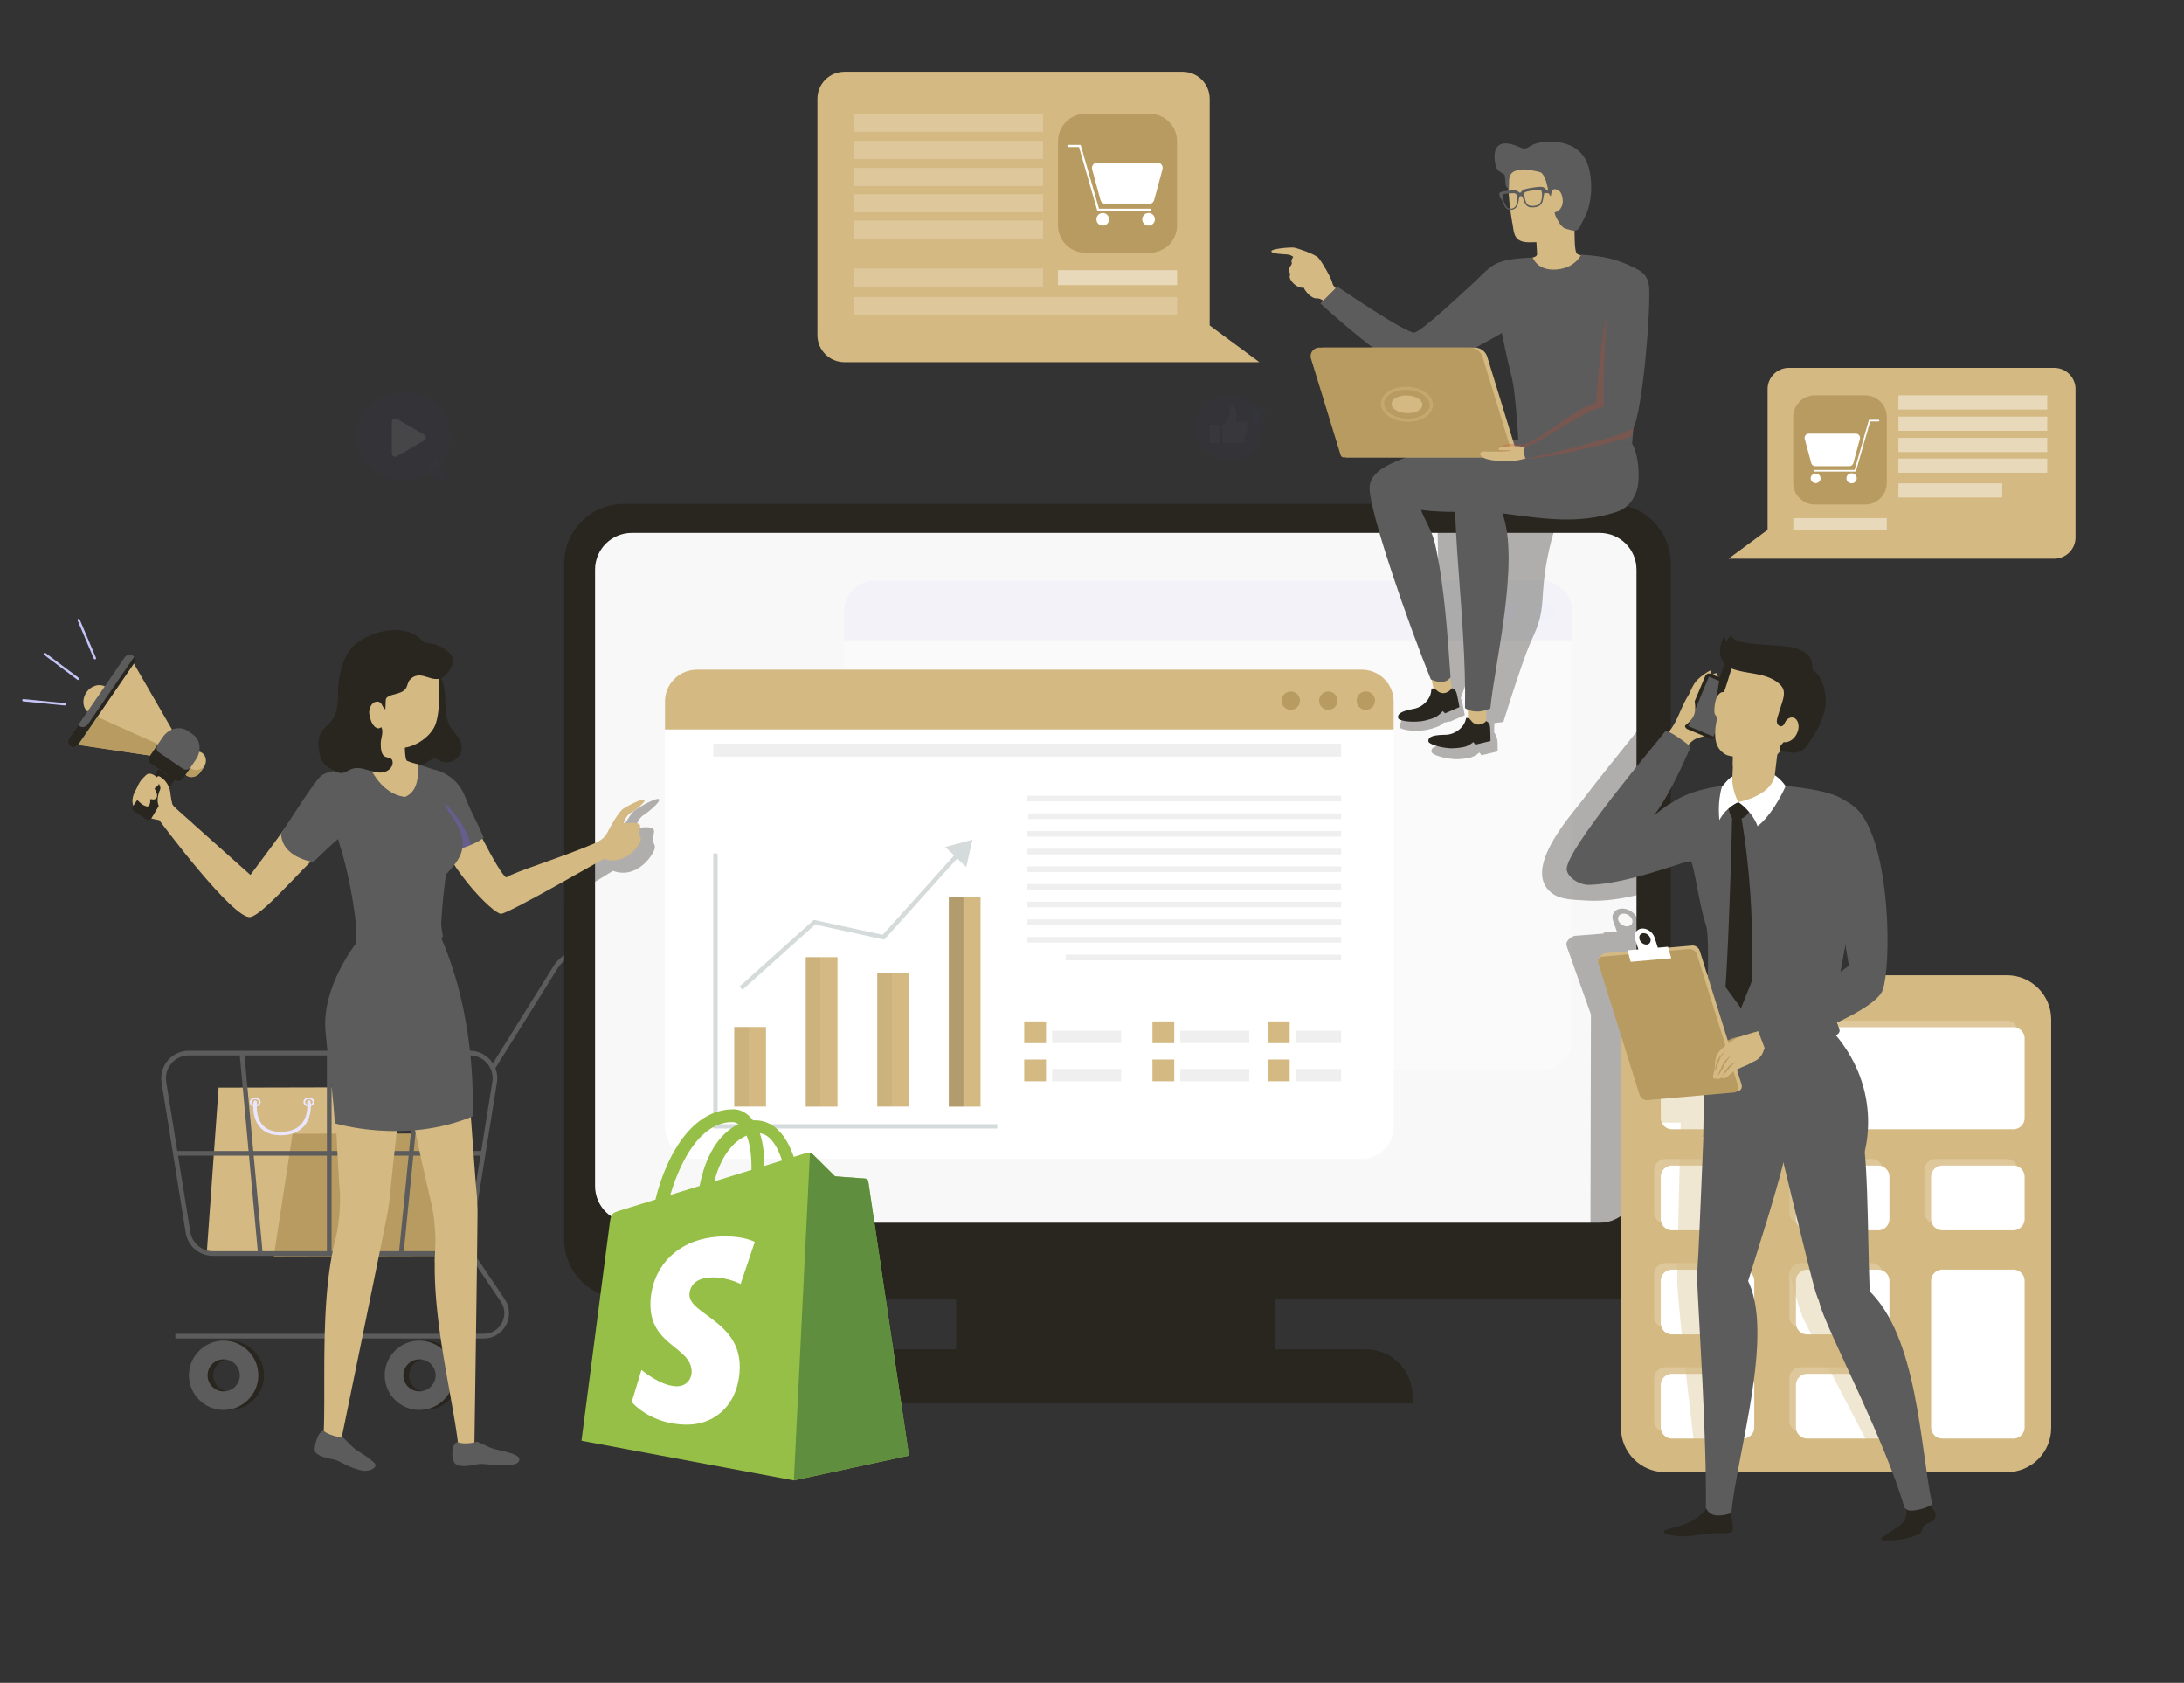 <svg width="701" height="540" fill="none" xmlns="http://www.w3.org/2000/svg"><rect width="100%" height="100%" fill="#333333" stroke="none"/><path d="M70.164 349.012l-3.785 52.879h50.506l-3.478-52.981-43.243.102z" fill="#D4B982"/><path d="M80.187 353.647c0-.817.777-1.47 1.739-1.47.961 0 1.739.653 1.739 1.45 0 .796-.778 1.47-1.74 1.47-.96.021-1.738-.633-1.738-1.45zm1.718-.898c-.654 0-1.166.408-1.166.898 0 .49.532.899 1.166.899.655 0 1.166-.409 1.166-.899.02-.51-.511-.898-1.166-.898zM97.39 353.607h.287-.286c0-.347.143-.674.409-.939.327-.327.818-.511 1.33-.511.961 0 1.738.654 1.738 1.45 0 .409-.184.776-.532 1.062a1.91 1.91 0 01-1.207.409c-.94 0-1.718-.654-1.738-1.471zm1.74-.898c-.369 0-.696.122-.921.347a.82.82 0 00-.246.551c0 .491.532.899 1.166.899.328 0 .634-.102.86-.286.204-.163.327-.388.327-.613-.021-.49-.532-.898-1.187-.898z" fill="#EAE6FF"/><path d="M90.006 364.289h.49c3.171-.102 5.585-1.123 7.18-3.022 2.64-3.146 2.046-7.537 2.026-7.721a.542.542 0 00-.634-.469.555.555 0 00-.47.633c0 .041.552 4.085-1.78 6.862-1.391 1.634-3.519 2.533-6.342 2.615-2.74.081-4.786-.634-6.136-2.145-2.476-2.737-1.862-7.251-1.862-7.291a.557.557 0 00-.47-.634c-.287-.04-.594.164-.635.47-.02.204-.695 5.065 2.128 8.19 1.493 1.655 3.682 2.512 6.505 2.512z" fill="#EAE6FF"/><path d="M93.912 363.82l-6.034 39.317 54.842-.123-5.544-39.296-43.264.102z" fill="#B89B61"/><path d="M73.6 430.198c-6.137 0-11.128 4.984-11.128 11.111 0 6.127 4.991 11.111 11.128 11.111 6.137 0 11.128-4.984 11.128-11.111 0-6.127-4.991-11.111-11.128-11.111zm0 16.279a5.143 5.143 0 01-5.155-5.147 5.156 5.156 0 015.155-5.147c2.864 0 5.196 2.308 5.196 5.147 0 2.839-2.332 5.147-5.196 5.147z" fill="#292620"/><path d="M71.78 430.198c-6.137 0-11.129 4.984-11.129 11.111 0 6.127 4.992 11.111 11.128 11.111 6.137 0 11.128-4.984 11.128-11.111 0-6.127-4.99-11.111-11.128-11.111zm0 16.279a5.143 5.143 0 01-5.156-5.147 5.156 5.156 0 015.155-5.147c2.864 0 5.196 2.308 5.196 5.147a5.19 5.19 0 01-5.196 5.147z" fill="#5C5C5C"/><path d="M136.46 430.198c-6.136 0-11.127 4.984-11.127 11.111 0 6.127 4.991 11.111 11.127 11.111 6.137 0 11.128-4.984 11.128-11.111 0-6.127-4.991-11.111-11.128-11.111zm0 16.279a5.142 5.142 0 01-5.154-5.147 5.155 5.155 0 015.154-5.147c2.864 0 5.196 2.308 5.196 5.147a5.19 5.19 0 01-5.196 5.147z" fill="#292620"/><path d="M134.62 430.198c-6.137 0-11.128 4.984-11.128 11.111 0 6.127 4.991 11.111 11.128 11.111 6.136 0 11.128-4.984 11.128-11.111 0-6.127-4.992-11.111-11.128-11.111zm0 16.279a5.142 5.142 0 01-5.155-5.147 5.155 5.155 0 015.155-5.147c2.863 0 5.195 2.308 5.195 5.147 0 2.839-2.332 5.147-5.195 5.147z" fill="#5C5C5C"/><path d="M220.412 305.528h-33.425a10.147 10.147 0 00-8.633 4.8l-20.21 32.393" stroke="#5C5C5C" stroke-width="1.5" stroke-miterlimit="10"/><path d="M68.343 402.237h74.684a8.104 8.104 0 007.998-6.801l7.732-48.14c.798-4.923-3.007-9.375-7.998-9.375H60.611c-4.992 0-8.776 4.452-7.999 9.375l7.733 48.14a8.088 8.088 0 007.998 6.801zM105.675 337.921v64.316M155.096 370.09H56.274M135.172 337.921l-6.382 64.316M77.65 337.921l5.912 64.316" stroke="#5C5C5C" stroke-width="1.5" stroke-miterlimit="10"/><path d="M149.266 399.317l12.11 17.974c3.293 4.881-.225 11.458-6.116 11.458H56.274" stroke="#5C5C5C" stroke-width="1.5" stroke-miterlimit="10"/><path d="M409.362 407.834H306.898v27.512h102.464v-27.512z" fill="#292620"/><path d="M517.062 416.821H200.283c-10.596 0-19.208-8.578-19.208-19.179V180.858c0-10.58 8.592-19.178 19.208-19.178h316.779c10.596 0 19.208 8.578 19.208 19.178v216.805c0 10.58-8.612 19.158-19.208 19.158z" fill="#292620"/><path d="M513.462 392.352H202.8c-6.526 0-11.803-5.269-11.803-11.784v-197.79c0-6.515 5.277-11.785 11.803-11.785h310.662c6.525 0 11.803 5.27 11.803 11.785v197.79c0 6.515-5.278 11.784-11.803 11.784z" fill="#F8F8F8"/><path d="M453.403 450.317H262.857v-2.39c0-8.251 6.71-14.95 14.974-14.95h160.578c8.264 0 14.974 6.699 14.974 14.95v2.39h.02z" fill="#292620"/><path opacity=".35" d="M494.458 343.252H281.063c-5.666 0-10.248-4.575-10.248-10.232V196.503c0-5.657 4.582-10.232 10.248-10.232h213.395c5.667 0 10.249 4.575 10.249 10.232v136.496a10.237 10.237 0 01-10.249 10.253z" fill="#fff"/><g opacity=".25"><g opacity=".25"><path opacity=".25" d="M303.237 300.953H293.05v25.531h10.187v-25.531z" fill="#D4B982"/><path opacity=".25" d="M326.188 278.526h-10.187v47.957h10.187v-47.957z" fill="#B1AFFD"/><path opacity=".25" d="M349.161 283.49h-10.187v42.994h10.187V283.49z" fill="#D4B982"/><path opacity=".25" d="M372.112 259.205h-10.187v67.278h10.187v-67.278z" fill="#B1AFFD"/><g opacity=".15"><path opacity=".26" d="M320.686 278.526h-4.685v47.957h4.685v-47.957z" fill="#000"/></g><g opacity=".15"><path opacity=".26" d="M297.735 300.953h-4.685v25.531h4.685v-25.531z" fill="#000"/></g><g opacity=".62"><path opacity=".26" d="M366.609 259.205h-4.684v67.278h4.684v-67.278z" fill="#000"/></g><g opacity=".15"><path opacity=".26" d="M343.658 283.49h-4.684v42.994h4.684V283.49z" fill="#000"/></g><path opacity=".25" d="M377.512 333.509H286.32v-96.934h1.391v95.545h89.801v1.389z" fill="#D5DBDA"/><path opacity=".25" d="M295.689 288.983l-.92-1.041 23.851-21.385 22.092 4.8 23.913-26.592 1.043.939-24.465 27.185-22.194-4.82-23.32 20.914z" fill="#D5DBDA"/><path opacity=".25" d="M367.53 249.626l-6.73-6.454 8.694-2.328-1.964 8.782z" fill="#D5DBDA"/><g opacity=".25"><path opacity=".25" d="M393.14 299.135h-6.995v6.985h6.995v-6.985z" fill="#B1AFFD"/><path opacity=".25" d="M393.14 311.369h-6.995v6.985h6.995v-6.985z" fill="#D4B982"/><path opacity=".25" d="M417.237 314.392h-22.174v3.962h22.174v-3.962zM417.237 302.157h-22.174v3.963h22.174v-3.963z" fill="#EFEFEF"/></g><g opacity=".25"><path opacity=".25" d="M434.277 299.135h-6.996v6.985h6.996v-6.985z" fill="#B1AFFD"/><path opacity=".25" d="M434.277 311.369h-6.996v6.985h6.996v-6.985z" fill="#D4B982"/><path opacity=".25" d="M458.374 314.392H436.2v3.962h22.174v-3.962zM458.374 302.157H436.2v3.963h22.174v-3.963z" fill="#EFEFEF"/></g><g opacity=".25"><path opacity=".25" d="M471.323 299.135h-6.996v6.985h6.996v-6.985z" fill="#B1AFFD"/><path opacity=".25" d="M471.323 311.369h-6.996v6.985h6.996v-6.985z" fill="#D4B982"/><path opacity=".25" d="M487.851 314.392h-14.585v3.962h14.585v-3.962zM487.851 302.157h-14.585v3.963h14.585v-3.963z" fill="#EFEFEF"/></g><g opacity=".25"><path opacity=".25" d="M487.851 232.389H387.454v1.817h100.397v-1.817zM487.851 210.023H286.32v4.167h201.531v-4.167zM487.851 238.046H387.147v1.818h100.704v-1.818zM487.851 226.71H387.147v1.818h100.704v-1.818zM487.851 243.724H387.147v1.817h100.704v-1.817zM487.851 249.401H387.147v1.818h100.704v-1.818zM487.851 255.059H387.147v1.817h100.704v-1.817zM487.851 260.737H387.147v1.818h100.704v-1.818zM487.851 266.395H387.147v1.817h100.704v-1.817zM487.851 272.072H387.147v1.818h100.704v-1.818zM487.851 277.73h-88.37v1.818h88.37v-1.818z" fill="#EFEFEF"/></g></g><path opacity=".25" d="M494.458 186.271H281.063c-5.666 0-10.248 4.575-10.248 10.232v8.946h233.892v-8.946c0-5.637-4.582-10.232-10.249-10.232z" fill="#7A7AE5"/><path opacity=".25" d="M474.636 196.217a2.944 2.944 0 01-2.945 2.942 2.945 2.945 0 01-2.946-2.942 2.945 2.945 0 012.946-2.941 2.957 2.957 0 012.945 2.941zM483.719 199.159a2.944 2.944 0 002.946-2.942 2.944 2.944 0 00-2.946-2.941 2.944 2.944 0 00-2.946 2.941 2.944 2.944 0 002.946 2.942zM495.767 199.159a2.944 2.944 0 002.946-2.942 2.944 2.944 0 00-2.946-2.941 2.944 2.944 0 00-2.946 2.941 2.944 2.944 0 002.946 2.942z" fill="#CFCFFF"/></g><path opacity=".55" d="M432.334 377.973H218.939c-5.666 0-10.249-4.575-10.249-10.233V231.244c0-5.657 4.583-10.232 10.249-10.232h213.395c5.666 0 10.248 4.575 10.248 10.232V367.74c0 5.658-4.582 10.233-10.248 10.233z" fill="#F8F8F8"/><path d="M437.079 371.867H223.684c-5.666 0-10.248-4.576-10.248-10.233V225.138c0-5.658 4.582-10.233 10.248-10.233h213.395c5.667 0 10.249 4.575 10.249 10.233v136.496c0 5.637-4.582 10.233-10.249 10.233z" fill="#fff"/><path d="M245.858 329.548h-10.187v25.53h10.187v-25.53zM268.81 307.142h-10.187v47.956h10.187v-47.956zM291.761 312.085h-10.187v42.993h10.187v-42.993zM314.733 287.82h-10.187v67.278h10.187V287.82z" fill="#D4B982"/><g opacity=".15"><path opacity=".26" d="M263.307 307.142h-4.684v47.956h4.684v-47.956z" fill="#000"/></g><g opacity=".15"><path opacity=".26" d="M240.356 329.548h-4.685v25.53h4.685v-25.53z" fill="#000"/></g><g opacity=".62"><path opacity=".26" d="M309.23 287.82h-4.684v67.278h4.684V287.82z" fill="#000"/></g><g opacity=".15"><path opacity=".26" d="M286.259 312.085h-4.685v42.993h4.685v-42.993z" fill="#000"/></g><path d="M320.113 362.125h-91.172v-88.274h1.391v86.885h89.781v1.389z" fill="#D5DBDA"/><path d="M238.31 317.6l-.941-1.042 23.852-21.384 22.092 4.799 23.933-26.592 1.043.919-24.465 27.205-22.194-4.82-23.32 20.915z" fill="#D5DBDA"/><path d="M310.151 278.241l-6.751-6.474 8.715-2.329-1.964 8.803z" fill="#D5DBDA"/><path d="M335.741 327.75h-6.996v6.985h6.996v-6.985zM335.741 339.984h-6.996v6.985h6.996v-6.985z" fill="#D4B982"/><path d="M359.859 343.008h-22.174v3.962h22.174v-3.962zM359.859 330.753h-22.174v3.962h22.174v-3.962z" fill="#EFEFEF"/><path d="M376.898 327.75h-6.996v6.985h6.996v-6.985zM376.898 339.984h-6.996v6.985h6.996v-6.985z" fill="#D4B982"/><path d="M400.995 343.008h-22.174v3.962h22.174v-3.962zM400.995 330.753h-22.174v3.962h22.174v-3.962z" fill="#EFEFEF"/><path d="M413.944 327.75h-6.996v6.985h6.996v-6.985zM413.944 339.984h-6.996v6.985h6.996v-6.985z" fill="#D4B982"/><path d="M430.451 343.008h-14.585v3.962h14.585v-3.962zM430.451 330.753h-14.585v3.962h14.585v-3.962zM430.452 261.003H330.055v1.818h100.397v-1.818zM430.472 238.618H228.941v4.167h201.531v-4.167zM430.472 266.661H329.768v1.818h100.704v-1.818zM430.472 255.325H329.768v1.818h100.704v-1.818zM430.472 272.339H329.768v1.818h100.704v-1.818zM430.472 277.996H329.768v1.818h100.704v-1.818zM430.472 283.675H329.768v1.818h100.704v-1.818zM430.472 289.332H329.768v1.818h100.704v-1.818zM430.472 295.01H329.768v1.818h100.704v-1.818zM430.472 300.667H329.768v1.818h100.704v-1.818zM430.452 306.346h-88.369v1.817h88.369v-1.817z" fill="#EFEFEF"/><path d="M437.079 214.885H223.684c-5.666 0-10.248 4.575-10.248 10.232v8.946h233.892v-8.946c0-5.657-4.582-10.232-10.249-10.232z" fill="#D4B982"/><path d="M417.237 224.832a2.944 2.944 0 01-2.946 2.941 2.957 2.957 0 01-2.945-2.941 2.956 2.956 0 012.945-2.941 2.944 2.944 0 012.946 2.941zM429.286 224.832a2.944 2.944 0 01-2.946 2.941 2.944 2.944 0 01-2.945-2.941 2.956 2.956 0 012.945-2.941 2.944 2.944 0 012.946 2.941zM441.334 224.832a2.943 2.943 0 01-2.945 2.941 2.944 2.944 0 01-2.946-2.941 2.957 2.957 0 012.946-2.941 2.943 2.943 0 012.945 2.941z" fill="#B89B61"/><path opacity=".35" d="M516.019 161.863h-54.76c.368 17.729.675 35.477.9 53.206.04 2.716 0 5.514-.982 8.027h-.082c-.716-.041-.409.183-.655 1.491 0 .02-.02.04-.02.061-2.209 3.615-6.546 5.576-10.739 6.515-.041.225 0 .409.061.592-.491.429-.716.981-.43 1.655.246.592 3.396 1.389 7.671.939 1.228-.122 3.621-.796 4.746-1.307.675-.306 1.268-.776 1.739-1.184a5.922 5.922 0 001.595-.388l.164.163 4.909-2.124s-.531-3.084-.961-4.698a2.945 2.945 0 00-.327-.756c4.091-11.11 7.343-22.507 9.614-34.129-.9 14.4-6.075 43.668-6.464 44.668-.655 1.696-2.905 4.085-6.239 4.371-1.166.102-6.873-.224-6.26 2.39.144.633 3.11 1.961 7.405 2.247 1.228.081 3.703-.164 4.91-.47 1.595-.429 3.048-1.655 3.048-1.655l.654.879 5.196-1.246s0-1.348-.041-2.982c-.041-1.634-1.104-3.166-1.104-3.166l.081-2.941 2.885-.347s5.789-18.689 8.53-25.04c1.125-2.615 2.393-5.209 3.109-7.966.839-3.247.92-6.617 1.186-9.967a87.865 87.865 0 013.355-17.974c.102-.367.225-.755.491-1.041.45-.511 1.207-.592 1.902-.654 7.365-.674 10.74.572 15.342-.858 6.076-1.879 6.71-4.636 7.017-4.758-2.271-1.022-4.807-1.553-7.446-1.553zM536.27 284.267V220.85c-9.471 12.377-18.84 23.467-28.311 35.865-4.112 5.371-20.21 23.161-9.226 30.31 2.803 1.817 7.692 1.736 10.126 1.919 8.755.613 17.449-1.797 25.958-4.207.471-.163.962-.306 1.453-.47zM536.27 297.91l-5.278.409-.102-.307-4.112.327-1.227-3.492c-.695-1.982-3.027-3.452-5.175-3.289-2.148.184-3.335 1.92-2.619 3.922.205.613.819 2.287 1.228 3.451l-4.316.327.081.307-8.898.694c-1.411 0-3.477 1.818-3.027 3.084l.081.184c.021.102 0 .204.041.327l7.692 21.67-.205 91.297h8.919l16.896-65.583V297.91h.021zm-13.89-.674c-1.207.102-2.516-.735-2.904-1.838-.389-1.123.266-2.104 1.472-2.206 1.207-.102 2.516.736 2.905 1.838.409 1.124-.266 2.104-1.473 2.206zM203.392 260.289c-1.984 2.185-4.336 6.842-5.277 8.843-1.002 1.982-2.087 3.105-4.93 4.432-3.907 1.777-8.1 3.493-12.11 5.066v10.355c8.183-4.922 15.588-9.497 15.71-9.538 6.26 2.389 11.476-2.798 13.153-6.557.757-1.674-.368-2.369-.429-3.165-.021-.409.511-2.839.429-3.166-.491-2.186-6.361-.266-5.891-1.307.286-.797.982-2.655 2.455-3.656 2.884-1.961 5.093-4.146 5.093-4.963 0-1.41-7.507 2.92-8.203 3.656z" fill="#292620"/><path d="M644.153 472.395H534.49c-7.855 0-14.217-6.352-14.217-14.195V327.137c0-7.843 6.362-14.195 14.217-14.195h109.663c7.855 0 14.217 6.352 14.217 14.195V458.2c0 7.823-6.362 14.195-14.217 14.195z" fill="#D4B982"/><path d="M646.219 362.369H536.678a3.611 3.611 0 01-3.62-3.615v-25.51a3.611 3.611 0 013.62-3.615h109.541a3.611 3.611 0 013.621 3.615v25.51a3.625 3.625 0 01-3.621 3.615zM559.446 394.782h-22.768a3.611 3.611 0 01-3.62-3.615v-13.541a3.611 3.611 0 013.62-3.615h22.768a3.611 3.611 0 013.62 3.615v13.541c.021 1.981-1.616 3.615-3.62 3.615zM602.832 394.782h-22.767a3.611 3.611 0 01-3.621-3.615v-13.541a3.611 3.611 0 013.621-3.615h22.767a3.611 3.611 0 013.621 3.615v13.541a3.625 3.625 0 01-3.621 3.615zM646.219 394.782h-22.767a3.611 3.611 0 01-3.621-3.615v-13.541a3.611 3.611 0 013.621-3.615h22.767a3.611 3.611 0 013.621 3.615v13.541c0 1.981-1.637 3.615-3.621 3.615zM559.446 428.196h-22.768a3.611 3.611 0 01-3.62-3.615V411.04a3.611 3.611 0 013.62-3.615h22.768a3.611 3.611 0 013.62 3.615v13.541c.021 2.002-1.616 3.615-3.62 3.615zM602.832 428.196h-22.767a3.611 3.611 0 01-3.621-3.615V411.04a3.611 3.611 0 013.621-3.615h22.767a3.611 3.611 0 013.621 3.615v13.541a3.611 3.611 0 01-3.621 3.615zM559.446 461.611h-22.768a3.611 3.611 0 01-3.62-3.615v-13.541a3.611 3.611 0 013.62-3.615h22.768a3.611 3.611 0 013.62 3.615v13.541c.021 2.002-1.616 3.615-3.62 3.615zM602.832 461.611h-22.767a3.611 3.611 0 01-3.621-3.615v-13.541a3.611 3.611 0 013.621-3.615h22.767a3.611 3.611 0 013.621 3.615v13.541a3.611 3.611 0 01-3.621 3.615zM646.219 461.612h-22.767a3.612 3.612 0 01-3.621-3.616V411.02a3.612 3.612 0 013.621-3.615h22.767a3.612 3.612 0 013.621 3.615v46.976a3.625 3.625 0 01-3.621 3.616z" fill="#fff"/><g opacity=".45" fill="#fff"><path opacity=".45" d="M530.93 331.12a3.611 3.611 0 013.621-3.615h109.541a3.611 3.611 0 013.62 3.615v25.51a3.611 3.611 0 01-3.62 3.615H534.551M557.318 392.658h-22.767a3.611 3.611 0 01-3.621-3.615v-13.541a3.611 3.611 0 013.621-3.615h22.767a3.611 3.611 0 013.621 3.615v13.541c.02 2.002-1.616 3.615-3.621 3.615zM600.705 392.658h-22.767a3.611 3.611 0 01-3.621-3.615v-13.541a3.611 3.611 0 013.621-3.615h22.767a3.61 3.61 0 013.62 3.615v13.541a3.61 3.61 0 01-3.62 3.615zM644.092 392.658h-22.768a3.611 3.611 0 01-3.62-3.615v-13.541a3.611 3.611 0 013.62-3.615h22.768a3.611 3.611 0 013.62 3.615v13.541a3.611 3.611 0 01-3.62 3.615zM557.318 426.072h-22.767a3.611 3.611 0 01-3.621-3.615v-13.541a3.611 3.611 0 013.621-3.615h22.767a3.611 3.611 0 013.621 3.615v13.541c.02 2.002-1.616 3.615-3.621 3.615zM600.705 426.072h-22.767a3.611 3.611 0 01-3.621-3.615v-13.541a3.611 3.611 0 013.621-3.615h22.767a3.61 3.61 0 013.62 3.615v13.541a3.61 3.61 0 01-3.62 3.615zM557.318 459.508h-22.767a3.612 3.612 0 01-3.621-3.615v-13.542a3.612 3.612 0 013.621-3.615h22.767a3.612 3.612 0 013.621 3.615v13.542c.02 1.981-1.616 3.615-3.621 3.615zM600.705 459.508h-22.767a3.612 3.612 0 01-3.621-3.615v-13.542a3.612 3.612 0 013.621-3.615h22.767a3.611 3.611 0 013.62 3.615v13.542a3.624 3.624 0 01-3.62 3.615z"/></g><path opacity=".35" d="M520.273 350.544l3.702 9.722h15.485s-1.084 42.033-1.145 49.896c-.061 7.884 6.484 62.233 6.484 62.233h8.96l-.941-68.523 12.724-35.151s9.552 47.058 13.521 54.942c3.968 7.884 25.263 48.732 25.263 48.732h8.223l-21.11-90.112-9.062-31.311-45.699-21.323-16.405 1.614" fill="#D4B982"/><path d="M211.063 385.449l-7.201 74.651h70.88l-6.853-74.774-56.826.123z" fill="#D4B982"/><path d="M223.438 392.29c0-1.246 1.186-2.247 2.659-2.247 1.473 0 2.659 1.001 2.659 2.247s-1.186 2.246-2.659 2.246c-1.473-.02-2.659-1.021-2.659-2.246zm2.639-1.41c-1.003 0-1.8.634-1.8 1.389 0 .756.818 1.389 1.8 1.389 1.002 0 1.8-.633 1.8-1.389.02-.755-.798-1.389-1.8-1.389.02 0 0 0 0 0zM249.847 392.229h.429-.429c0-.531.225-1.042.613-1.45.512-.511 1.248-.797 2.025-.797h.021c1.452 0 2.659 1.001 2.659 2.247 0 .613-.286 1.185-.798 1.614-.491.408-1.145.633-1.841.633-1.472-.021-2.659-1.021-2.679-2.247zm2.659-1.389c-.552 0-1.084.204-1.412.552-.163.163-.368.449-.368.837 0 .756.819 1.389 1.8 1.389.491 0 .962-.163 1.31-.429.327-.265.491-.592.491-.96-.021-.776-.819-1.389-1.821-1.389z" fill="#292620"/><path d="M238.514 408.589c.246 0 .491 0 .757-.02 4.848-.164 8.551-1.716 11.006-4.637 4.05-4.82 3.129-11.56 3.088-11.846-.061-.469-.511-.817-.961-.715a.864.864 0 00-.736.96c0 .062.838 6.291-2.721 10.519-2.128 2.512-5.4 3.881-9.737 4.024-4.214.122-7.344-.96-9.43-3.289-3.785-4.207-2.844-11.111-2.844-11.192a.852.852 0 00-.736-.96.864.864 0 00-.961.735c-.041.306-1.064 7.761 3.252 12.561 2.332 2.573 5.687 3.86 10.023 3.86zM141.371 217.255c2.741 4.738.368 11.192 3.15 15.91 1.104 1.879 2.986 3.37 3.518 5.494.45 1.777-.245 3.799-1.698 4.943-1.452 1.144-3.579 1.328-5.196.47-.347-.184-.675-.409-1.063-.531-1.371-.409-2.598.817-3.785 1.613-1.452.981-3.334 1.43-4.991.878-2.127-.714-3.436-2.859-4.152-4.963-1.984-5.943-.573-12.438 1.248-18.422.92-2.982 2.27-6.312 5.195-7.394" fill="#292620"/><path d="M205.09 267.58c.041.654 1.043 1.226.389 2.614-1.494 3.085-6.137 7.374-11.681 5.393-.245.081-30.663 17.646-33.015 17.646-2.353 0-18.308-15.093-23.545-33.761-1.248-4.453-.757-9.702 3.416-11.949 0 0 3.478.838 5.748 5.107 3.457 6.515 13.808 28.103 16.119 28.92 2.864-1.899 16.795-6.045 28.086-10.824 2.516-1.103 3.478-2.023 4.378-3.656.839-1.655 2.925-5.495 4.684-7.292.614-.613 7.282-4.187 7.282-3.023 0 .674-1.963 2.472-4.52 4.085-1.309.838-1.923 2.369-2.169 3.023-.429.858 4.787-.715 5.217 1.082.081.286-.409 2.288-.389 2.635z" fill="#D4B982"/><path d="M139.447 246.992c3.948.919 7.2 3.452 9.082 7.026.491.919.859 1.879 1.248 2.839 1.616 4.126 3.846 7.843 5.462 11.948-2.209 1.777-4.889 2.615-7.16 3.452a15.114 15.114 0 01-6.668.899c-.389-.041-.778-.082-1.125-.245-.471-.225-.819-.613-1.166-1.001a74.042 74.042 0 01-2.025-2.431c-.573-.714-1.126-1.45-1.351-2.328-.327-1.185 0-2.43.328-3.615" fill="#5C5C5C"/><path opacity=".35" d="M143.436 258.226c-.143-.184-.307-.368-.511-.449-.409-.164-.88.102-1.084.49-.225.388-.225.837-.225 1.266.02 1.675.286 3.329.777 4.922l-.511 8.681s0 .02.02.02c2.107.123 4.255-.163 6.239-.899.941-.347 1.964-.714 2.987-1.123-1.105-4.902-4.439-9.027-7.692-12.908z" fill="#7762EF"/><path d="M129.956 238.352s-.123 5.433.716 5.801c1.657.714 3.518 1.082 3.518 1.082l.061 11.254-15.014-2.267-10.33-5.74s10.739-3.553 10.841-4.615c.103-1.063-.593-7.088-.593-7.088M106.861 401.155v.041c-4.112 19.464-2.148 46.179-3.069 60.824.225.061 5.585.735 5.585.735s12.703-61.743 15.014-73.569c.164-.817.266-1.593.287-2.287.552-8.905-7.467-9.355-12.008-2.002a28.919 28.919 0 00-2.066 3.962 54.424 54.424 0 00-.736 1.798v.02c-.757 1.92-1.412 4.003-1.984 6.209l-.041.225a28.119 28.119 0 00-.491 1.879l-.021.143a35.977 35.977 0 00-.47 2.022z" fill="#D4B982"/><path d="M130.937 331.324c-.143 1.614-1.002 9.273-2.045 18.3-.88 7.598-1.841 16.156-2.598 22.937-.552 5.086-.962 9.15-1.146 11.05a25.84 25.84 0 01-.45 3.288v.041c-1.943 8.884-8.08 9.395-11.823 7.332a7.786 7.786 0 01-1.412-.96c-.859-.776-1.432-1.716-1.595-2.614v-.021c-.246-1.817-.471-4.309-.696-7.271v-.041c-.02-.02-.02-.02-.02-.04l-.021-.062c-.45-5.78-.838-13.194-1.186-20.424-.409-8.885-.675-17.442-.736-22.283-.021-.286-.021-.531-.041-.797-.062-14.807 13.562-24.305 22.031-19.709.102.041.184.082.306.143.123.082.246.143.328.184.961.653 1.288 2.859 1.309 5.392.041 1.858-.082 3.88-.205 5.555z" fill="#D4B982"/><path d="M110.195 387.205l-1.043-3.881v.041c.02.878.122 7.128-1.289 13.541l-.041.225a31.701 31.701 0 01-.491 1.879l-.02.143c-.287 1.021-.43 1.675-.43 1.981v.041c-.021 1.757 3.743-6.045 4.602-7.884.103-.224.164-.367.164-.367l-1.023-4.065-.429-1.654zM139.549 404.873v.041c-.388 20.363 5.912 44.321 7.569 59.128.205 0 5.155-.653 5.155-.653s.941-62.417 1.002-74.753c0-.858-.041-1.655-.122-2.349-1.023-8.987-8.305-7.455-11.128 1.001a37.897 37.897 0 00-1.187 4.452 175.44 175.44 0 00-.368 1.961v.02a65.269 65.269 0 00-.736 6.679v.245a31.998 31.998 0 00-.123 2.002v.143l-.062 2.083z" fill="#D4B982"/><path d="M143.784 396.56a5.373 5.373 0 01-1.432-.633c-.921-.552-1.616-1.328-1.882-2.206v-.021c-.532-1.756-1.166-4.207-1.882-7.107-.02-.021-.02-.021-.02-.041l-.021-.082c-1.37-5.617-3.007-12.908-4.541-20.016-1.882-8.741-3.559-17.197-4.439-21.997-.061-.265-.818-3.758-.88-4.003-2.618-14.889 9.001-24.57 17.449-21.731.123.04.225.081.328.122 1.697.674 2.168 6.638 2.557 10.682.388 4.024 3.252 45.812 3.968 53.369.123 1.205.164 2.328.143 3.39-.163 9.334-5.625 11.397-9.348 10.274z" fill="#D4B982"/><path d="M140.184 390.167l-1.596-3.595c0 .021 0 .021.021.041.163.858 1.329 7.067 1.145 13.787v.245c-.02.653-.061 1.327-.122 2.001v.143c-.082 1.103-.103 1.757-.062 2.083v.041c.287 1.757 2.332-6.944 2.803-8.966.061-.265.102-.408.102-.408l-1.596-3.799-.695-1.573z" fill="#D4B982"/><path d="M114.266 302.73s-10.944 13.868-9.819 27.818c.47 5.801 1.186 10.927 1.841 16.748.102.838 1.411 13.113 1.043 13.113 0 0 22.542 6.964 44.328-2.165 0-1.491 1.739-30.024-10.023-57.229-14.197 2.022-27.37 1.715-27.37 1.715z" fill="#5C5C5C"/><path d="M148.53 270.705c-.082 3.983-2.21 6.393-5.237 9.742-.389.593-1.33 9.457-1.657 15.339-.164 3.064 1.145 4.984 0 5.249-4.378 3.799-20.129 6.904-27.37 1.695.757-6.413-2.107-20.526-4.05-27.695-.307-1.103-.573-2.042-.818-2.757-1.801-5.454-5.073-22.937-2.66-23.693.491-.142 1.228-.347 2.087-.612 3.784-1.144 9.369-3.084 9.369-3.084s3.273 9.681 11.782 10.845c4.644-1.92 4.234-7.782 4.173-10.478 1.514.429 2.189.838 6.894 2.227 1.329 1.899.184 5.861 2.311 11.784.573 1.451 5.278 6.597 5.176 11.438z" fill="#5C5C5C"/><path d="M140.818 216.152s.859 10.519-.941 16.013c-1.329 4.085-6.791 7.883-11.353 7.843-12.56 0-14.83-17.055-14.748-17.872.061-.817 18.533-7.986 18.533-7.986l8.509 2.002z" fill="#D4B982"/><path d="M164.752 469.924c-4.48.797-9.247-.449-11.21-.122-1.616.265-5.789 1.327-7.344-.062-1.555-1.388-1.309-6.331.491-6.985 0 0 .409.164 1.166.286 1.125.164 2.966.245 5.298-.429 3.396 1.389 3.539 2.002 7.405 2.798 1.677.348 3.641.899 4.93 1.491 1.657.756 1.78 2.574-.736 3.023zM116.455 471.906c-4.48-.756-7.323-3.227-9.287-3.574-1.616-.286-5.687-1.083-6.116-2.758-.328-1.246.92-6.392 2.822-6.413 0 0 .328.286 1.003.654 1.002.531 2.72 1.246 5.134 1.389 2.741 2.471 2.639 3.084 6.014 5.126 1.473.899 3.13 2.083 4.132 3.064 1.309 1.286-1.166 2.92-3.702 2.512z" fill="#5C5C5C"/><path d="M51.14 263.21l4.111-4.882 25.12 22.426s12.253-16.299 15.628-21.384c3.703-5.596 7.057-10.376 12.478-11.315 1.248.776-.429 20.853-1.084 21.343-7.569 5.658-22.317 23.917-27.002 24.857-5.42 1.082-29.251-31.045-29.251-31.045z" fill="#D4B982"/><path d="M110.339 247.136s-5.135.061-7.344 1.879c-2.209 1.818-12.744 18.484-12.744 18.484s-.266 3.145 2.762 5.8c3.252 2.819 7.589 3.289 7.589 3.289s5.298-5.249 8.264-7.639c1.861-1.491 2.045 2.206 2.045 2.206l9.328-9.089-9.9-14.93z" fill="#5C5C5C"/><path d="M107.229 247.34c-.286-.143-.552-.307-.818-.47-1.432-.858-2.761-1.757-3.375-3.391-.88-2.348-1.289-5.963-.061-8.251.818-1.552 2.373-2.553 3.457-3.942 1.472-1.92 1.902-4.432 2.025-6.863.123-2.41-.021-4.861.491-7.23.879-4.044 2.025-7.904 5.155-10.518 5.011-4.187 15.035-6.659 20.496-2.002 1.003.858 1.187 1.532 2.537 1.655 1.8.183 2.966.408 4.582 1.327 1.8 1.042 3.968 2.492 3.702 4.841-.184 1.634-2.025 4.187-3.416 4.963-.593.327-1.268.429-1.923.429-2.127.041-3.886-1.348-5.973-1.124-1.022.102-1.984.654-2.618 1.45-.757.92-.655 2.227-1.534 3.085-1.412 1.388-3.6 1.266-5.257 2.185-.287.143-.553.327-.716.592-.164.266-.164.593-.184.899-.041.878-.062 1.756-.103 2.635-.818-.368-.92-1.532-1.595-2.124-.655-.572-1.739-.409-2.393.163-.655.572-.982 1.43-1.146 2.287-.205 1.022.143 2.104.47 3.146.553 1.797 2.087 3.39 3.314 2.226.9 1.328-.082 3.534-.122 5.025-.021 1.184 0 3.533 1.104 4.309 1.023.715 2.639.163 2.7 2.022.062 1.695-1.636 3.002-3.313 3.207-1.678.204-3.335-.388-4.951-.858-1.616-.49-3.395-.858-4.971-.245-.961.367-1.779 1.082-2.802 1.246-.982.143-1.902-.205-2.762-.674z" fill="#292620"/><path d="M61.593 264.006s-5.912-4.718-6.3-6.025c-.41-1.287-.492-2.676-.983-3.942-.716-1.838-2.27-3.309-4.09-4.065-1.474-.612-.758-1.103-2.333-.796-2.393.47-3.518 2.798-4.48 4.636-4.07 7.802 7.078 9.273 7.487 9.293.818.041 4.97 4.739 4.97 4.739" fill="#D4B982"/><path d="M42.957 260.247l4.05 2.696a1.13 1.13 0 001.576-.347l8.878-14.848-5.258-2.962-9.532 13.93c-.368.49-.225 1.184.286 1.531z" fill="#292620"/><path d="M28.516 228.712l1.39.94 5.626-8.191-1.39-.939c-1.985-1.348-4.849-.613-6.404 1.654-1.554 2.267-1.206 5.188.778 6.536z" fill="#D4B982"/><path d="M23.381 238.7l25.877 3.922 5.912-8.599-13.072-22.589L23.381 238.7z" fill="#D4B982"/><path d="M25.018 239.047l24.24 3.574 2.352-3.431-20.394-9.15-6.198 9.007z" fill="#B89B61"/><path d="M59.895 248.872c1.391.939 3.396.429 4.48-1.164l1.043-1.532c1.084-1.573.839-3.636-.532-4.575-1.39-.94-3.395-.429-4.48 1.164l-1.043 1.532c-1.104 1.593-.859 3.635.532 4.575z" fill="#D4B982"/><path d="M60.406 242.764l-1.043 1.532c-1.084 1.593-.839 3.636.532 4.575 1.391.94 3.375.429 4.48-1.164l1.043-1.532c.082-.122.143-.245.205-.368-1.126 1.308-2.926 1.696-4.214.817-1.289-.878-1.575-2.696-.757-4.207a4.963 4.963 0 01-.246.347z" fill="#B89B61"/><path d="M22.522 239.537c.818.552 1.984.245 2.618-.674l17.756-25.837c.634-.919.49-2.124-.307-2.675-.818-.552-1.984-.245-2.618.674l-17.756 25.816c-.634.94-.49 2.145.307 2.696z" fill="#5C5C5C"/><path d="M43.04 210.841l-14.79 21.507c-.635.919-1.821 1.225-2.619.674a1.475 1.475 0 01-.45-.491l-2.966 4.31c-.634.919-.49 2.124.307 2.676.818.551 1.984.245 2.618-.674l17.756-25.837c.49-.674.532-1.552.143-2.165z" fill="#292620"/><path d="M51.528 247.135l1.678 1.144c2.475 1.675 6.054.755 7.977-2.063l1.657-2.431c1.944-2.818 1.514-6.474-.961-8.149l-1.678-1.144c-2.475-1.674-6.054-.755-7.977 2.063l-1.657 2.431c-1.944 2.818-1.493 6.474.961 8.149z" fill="#5C5C5C"/><path d="M50.669 238.843l-2.496 3.635c-.613.899-.47 2.043.307 2.574l7.794 5.31c.777.531 1.923.245 2.536-.653l2.496-3.636c-.614.899-1.739 1.185-2.537.654l-7.793-5.311c-.798-.51-.92-1.675-.307-2.573z" fill="#292620"/><path d="M43.816 256.51c-.327-2.267.184-4.432 1.432-6.066.43-.572.941-1.062 1.453-1.552.245-.245.511-.49.88-.572.572-.143 1.288.082 1.881.429.655.368 1.289.899 1.555 1.532.43 1.062-.307 1.94-1.146 2.471-.082.061-.184.102-.204.204-.041.143.061.327.143.491.368.653.675 1.368.593 2.022-.082.633-.634 1.164-1.39 1.041-.308-.041-.717-.163-.82.062-.04.081-.02.163 0 .265.083.654-.081 1.266-.47 1.695-.102.102-.204.204-.368.245-.123.021-.266-.02-.388-.061a6.396 6.396 0 01-1.392-.613" fill="#D4B982"/><path d="M55.251 258.307c-.143-.858-.45-2.287-.491-3.166-.082-2.369-1.35-4.738-3.416-5.923-.164-.102-.368-.184-.552-.163-.246.041-.41.286-.45.531-.041.245.04.49.102.735.245.756 1.309 2.165.982 2.921-.491 1.144-.88 2.41-.839 3.676.041 1.124.552 2.941 1.882 3.125" fill="#D4B982"/><path d="M25.243 198.934l5.216 12.275M14.38 209.84l10.678 7.986M7.507 224.688l13.256 1.308" stroke="#C4C4F7" stroke-width=".75" stroke-miterlimit="10" stroke-linecap="round" stroke-linejoin="round"/><path d="M432.62 95.71s-4.766-3.35-4.93-4.76c-.164-1.409-3.498-7.128-4.562-8.25-1.063-1.145-6.648-3.065-7.834-3.248-1.187-.164-8.039.408-7.18 1.348.859.94 5.277.592 6.137 1.103l.859.51s-.859 1.144-.512 1.859c.348.694-1.452 1.777-.777 2.961.675 1.185-.266 1.103.327 2.35 1.003 2.041 3.58 3.185 4.255 2.634.511 1.205 2.475 3.697 4.296 3.513 1.841-.164 6.28 4.003 6.28 4.003M505.299 71.832c.164 3.186-.061 8.762.86 9.58.92.816 3.866.694 3.866.694s-10.576 13.357-11.517 12.622c-.941-.735-13.46-10.907-10.637-11.438 2.803-.53 5.564-.408 5.482-1.859l-.245-4.35" fill="#D4B982"/><path d="M517.347 143.134s-20.639 2.349-25.385 2.431c-4.746.102-4.521-2.37-4.521-2.37-.245-5.228-1.125-17.524-2.107-21.69-.92-3.901-1.33-5.331-2.127-9.028-1.78-8.231-1.698-9.783-3.58-19.934l12.335-9.886s1.268 3.78 6.443 3.86c6.914.082 9.062-4.738 9.062-4.738l16.815 11.152 1.575 27.103-2.005 22.324" fill="#5C5C5C"/><path d="M505.524 68.932a35.173 35.173 0 01-1.452 4.739c-1.084 2.818-2.7 3.84-5.687 3.921-2.107.041-4.214.103-6.321.143-1.616.041-3.62.102-4.929-1.041-1.289-1.124-1.33-3.023-1.616-4.575a84.528 84.528 0 01-.9-6.005 88.459 88.459 0 01-.553-11.867c.021-.551.021-1.082.143-1.634.041-.224.123-.449.266-.592.205-.204.491-.245.757-.286a64.997 64.997 0 0111.946-.756c2.823.082 5.81.409 8.04 2.124 2.25 1.737 3.313 4.555 4.275 7.23.164.43.266 1.002-.102 1.267M459.253 216.621s.675 4.105 1.227 5.494c.553 1.409 5.155.102 5.462-.796.307-.899-1.452-7.578-1.452-7.578" fill="#D4B982"/><path d="M467.538 222.483c.388 1.511.9 4.411.9 4.411l-4.603 2.002-.757-.715s-1.145 1.389-2.557 2.042c-1.043.491-3.314 1.103-4.459 1.226-4.009.429-6.976-.327-7.221-.878-1.002-2.329 4.337-2.941 5.4-3.227 3.048-.797 4.726-3.37 5.053-5.045.225-1.226-.061-1.43.614-1.389 0 0 .593-.041 1.145.531.859.878 2.127 1.266 3.273.756.655-.286 1.268-.736 1.636-1.348 0 0 1.166.122 1.576 1.634z" fill="#292620"/><path d="M479.586 163.068c-7.2 1.409-16.221 1.511-23.483.551 1.023 2.9 3.518 6.638 4.459 10.743 3.13 13.521 4.214 31.699 5.012 42.953 0 0-1.514 2.88-6.321.694-7.2-17.769-19.781-53.777-19.658-61.579.143-9.947 25.018-12.336 43.223-14.787" fill="#5C5C5C"/><path d="M511.334 143.154c5.727 4.187-31.748 19.914-31.748 19.914a61.497 61.497 0 01-12.294 1.164c-.388-.735-.756-1.511-.92-2.328-.225-1.083-.102-2.226-.286-3.309-.369-2.124-1.903-3.921-3.744-5.045-1.841-1.123-3.989-1.634-6.116-1.981-5.073-.817-13.91-.245-13.91-.245 11.271-8.292 34.325-9.375 45.064-10.069 2.025 3.411 23.136 1.287 23.954 1.899z" fill="#5C5C5C"/><path d="M471.118 226.077s-.041 4.146.265 5.637c.287 1.471 5.053 1.001 5.503.164.45-.838-.123-7.7-.123-7.7" fill="#D4B982"/><path d="M478.277 233.287c.123 1.552.123 4.493.123 4.493l-4.869 1.164-.613-.837s-1.371 1.164-2.864 1.552c-1.125.286-3.457.511-4.603.45-4.03-.266-6.811-1.532-6.955-2.104-.572-2.451 4.787-2.145 5.871-2.247 3.13-.265 5.237-2.512 5.85-4.105.451-1.164.185-1.43.839-1.266 0 0 .593.081 1.043.735.696 1.001 1.882 1.634 3.089 1.307.696-.184 1.371-.49 1.841-1.062-.02.041 1.105.368 1.248 1.92z" fill="#292620"/><path d="M523.832 142.317s-11.475 1.144-25.406.817c-3.252 0-27.779 4.596-30.131 8.742-3.866 6.822 2.516 46.731 1.923 75.305 0 0 2.945 2.451 8.141.143 1.289-14.032 9.594-47.14 3.866-62.601 13.521 1.797 24.445 3.574 36.739-.49 2.884-.96 5.032-2.982 6.321-6.699 1.329-3.718.654-11.887-1.453-15.217zM491.962 82.637s-2.945.163-3.518.204c-2.455.204-4.971.51-7.282 1.368-3.335 1.246-5.707 4.33-8.428 6.76-2.618 2.33-16.201 15.258-18.738 15.728-2.536.469-24.771-14.747-24.771-14.747l-5.421 5.413s24.117 22.262 31.318 22.303c3.497.021 22.746-10.11 28.904-14.031l7.936-22.998z" fill="#5C5C5C"/><path opacity=".25" d="M455.183 115.418c-4.95.286-27.677-17.054-30.316-19.076l-1.043 1.041s24.118 22.263 31.318 22.304c2.905.02 16.753-7.006 24.874-11.622l2.107-1.205-1.248-7.475c-.04-.02-20.414 15.747-25.692 16.033z" fill="#5C5C5C"/><path d="M432.047 146.769h55.231l-9.901-32.23a4.253 4.253 0 00-4.05-3.002h-48.358c-1.841 0-3.17 1.797-2.638 3.554l9.716 31.678z" fill="#D4B982"/><path d="M431.352 146.769h54.392l-9.901-32.23a4.253 4.253 0 00-4.05-3.002h-48.358c-1.841 0-3.17 1.797-2.639 3.554l9.492 30.882c.123.49.552.796 1.064.796z" fill="#B89B61"/><path opacity=".25" d="M516.264 98.18c-2.741 12.418-3.232 22.119-4.01 30.984-9.655 3.737-13.582 9.313-23.012 13.5 0 0-7.467-1.246-8.244 1.573-.45 1.613 8.735 2.9 8.735 2.9 8.755.041 31.829-6.352 33.383-6.781 1.555-.429 6.117-29.717 6.301-45.607.02-2.267-.062-4.698-1.473-6.475-.736-.919-1.78-1.552-2.843-2.104-6.158-3.145-10.719-4.003-17.613-4.432" fill="#CE4A30"/><path d="M490.53 144.584c-1.043-1.307-2.925-1.491-4.602-1.45a31.34 31.34 0 00-3.682.286c-.553.082-1.207.204-1.248.817-.062.613 2.7 0 4.152.408a70.028 70.028 0 01-8.53.225c-.327-.02-.675-.02-.982.102-.306.123-.572.409-.552.756.021.265.205.47.389.653.798.715 1.882 1.001 2.945 1.185 4.357.756 8.94.633 12.969-1.144" fill="#D4B982"/><path d="M515.649 97.935c-.225 13.255-1.166 19.342-.92 32.597-6.669 1.43-15.894 8.966-25.345 13.153 0 0-.552 1.879.307 3.452.716.266 31.85-7.312 34.325-9.579 2.23-2.042 5.175-26.919 5.359-42.81.021-2.267-.061-4.697-1.472-6.474-.737-.919-1.78-1.552-2.844-2.104-6.157-3.145-10.719-4.003-17.612-4.432" fill="#5C5C5C"/><path opacity=".45" d="M459.417 129.715c.204 2.819-3.15 5.127-7.467 5.127-4.316 0-7.998-2.288-8.182-5.127-.204-2.818 3.15-5.126 7.467-5.126 4.316 0 7.977 2.308 8.182 5.126z" stroke="#D4B982" stroke-miterlimit="10"/><path d="M456.563 129.938c.062-1.567-2.112-2.923-4.855-3.03-2.743-.107-5.017 1.076-5.078 2.643-.061 1.567 2.113 2.923 4.856 3.03 2.743.107 5.016-1.076 5.077-2.643z" fill="#D4B982"/><path d="M495.787 60.456c-.102-.49-1.207-.592-2.311-.45-1.105.144-4.071.511-4.664.981-.614.47-.573.817-.9.858-.307.04-.348-.306-1.043-.613-.696-.306-2.414-.102-3.519.041-1.104.143-2.168.388-2.127.899.02.51.225 1.389.45 1.532.225.142.225.122 1.104 2.124.491 1.123 1.228 1.756 2.66 1.45 1.82-.388 1.943-2.472 2.086-3.33.143-.857.266-1 .553-1.02.286-.041.47.06.818.857.347.797.613 2.655 2.475 2.758 2.455.142 3.498-.695 3.846-2.268.45-2.124.347-2.124.531-2.328.082-.082 1.821.163 1.821.163l-.041-.633c-.02-.04-1.698-.898-1.739-1.021zm-8.877 4.269c-.062 1.082-.594 2.083-1.801 2.226-1.125.143-1.636-.45-2.25-1.88-.532-1.245-.552-2.246-.368-2.593.184-.347.798-.327 2.189-.429 1.391-.102 1.861-.123 2.086.49.103.245.205 1.103.144 2.186zm7.977-1.164c-.225 1.531-.797 2.287-2.332 2.47-2.168.266-2.598-.592-2.925-1.633-.327-1.042-.429-1.9-.409-2.145.061-.653.532-.735 1.902-1 1.371-.266 3.212-.572 3.478-.286.266.285.491 1.245.286 2.593z" fill="#5C5C5C"/><path d="M510.556 57.066a20.936 20.936 0 00-.613-3.268c-.737-2.86-2.496-5.27-5.094-6.679-3.334-1.797-7.896-2.165-11.537-1.144-2.107.593-2.904 1.695-3.989 1.675-.838-.02-1.882-.592-2.945-.98-8.264-2.962-6.873 5.106-5.994 7.332.389.98 2.271 1.695 2.516 2.104.246.408.225 2.41.389 3.288.164.878 1.023 1.205 1.023 1.205s.041-2.594.081-2.941c.103-.92.41-1.88 1.228-2.43.839-.572 1.984-.654 2.966-.838 1.023-.184 5.768.735 6.075 1 1.535 1.328 1.944 4.33 2.373 6.108.205.837.409 1.389.757 1.368.266-2.43 1.105-2.512 2.557-1.675.777.45 1.227 1.981 1.248 3.31.041 1.551-.839 3.267-2.455 3.594-.593.122 1.166 3.451 1.984 4.289.266.266.532.551.859.756.307.183.655.265 1.003.367.389.102.777.204 1.186.327.532.143 1.084.286 1.616.143.88-.245 1.33-1.164 1.719-1.981.654-1.328 1.391-2.635 1.922-4.024 1.207-3.288 1.555-7.25 1.125-10.906z" fill="#5C5C5C"/><path d="M659.352 179.265H554.823l12.519-9.253v-45.138a6.825 6.825 0 016.832-6.821h85.178c3.764 0 6.832 3.043 6.832 6.821v47.569a6.826 6.826 0 01-6.832 6.822z" fill="#D4B982"/><path opacity=".45" d="M657.102 126.855h-47.765v4.555h47.765v-4.555zM657.102 133.677h-47.765v4.554h47.765v-4.554zM657.102 140.499h-47.765v4.555h47.765v-4.555zM657.102 147.137h-47.765v4.554h47.765v-4.554zM642.66 155.082h-33.323v4.555h33.323v-4.555z" fill="#fff"/><path d="M598.66 161.883H582.5c-3.825 0-6.935-3.104-6.935-6.924v-21.18c0-3.819 3.11-6.924 6.935-6.924h16.16c3.825 0 6.935 3.105 6.935 6.924v21.201c0 3.819-3.11 6.903-6.935 6.903z" fill="#B89B61"/><path opacity=".45" d="M605.594 166.254h-30.009v3.758h30.009v-3.758z" fill="#fff"/><path d="M593.546 149.588h-10.883a1.356 1.356 0 01-1.309-1.001l-2.086-7.72c-.225-.858.409-1.716 1.309-1.716h15.076c.9 0 1.555.858 1.309 1.716l-2.086 7.72a1.398 1.398 0 01-1.33 1.001z" fill="#fff"/><path d="M595.469 151.324h-13.112a.271.271 0 01-.266-.266.27.27 0 01.266-.265h12.907l4.562-15.891a.283.283 0 01.266-.204h2.843c.143 0 .266.123.266.266a.27.27 0 01-.266.265h-2.659l-4.562 15.911c-.02.102-.122.184-.245.184zM584.361 153.468a1.596 1.596 0 01-3.191 0 1.597 1.597 0 013.191 0zM594.303 155.061a1.594 1.594 0 100-3.186 1.594 1.594 0 100 3.186z" fill="#fff"/><path d="M271.06 116.215h133.167l-15.955-11.785V31.699c0-4.8-3.887-8.68-8.694-8.68H271.06c-4.807 0-8.694 3.88-8.694 8.68v75.836c0 4.799 3.887 8.68 8.694 8.68z" fill="#D4B982"/><g opacity=".45" fill="#fff"><path opacity=".45" d="M273.939 42.305h60.856v-5.821h-60.856v5.82zM273.939 50.996h60.856v-5.82h-60.856v5.82zM273.939 59.688h60.856v-5.82h-60.856v5.82zM273.939 68.14h60.856v-5.821h-60.856v5.82zM273.939 76.611h60.856v-5.82h-60.856v5.82zM273.939 91.991h60.856v-5.82h-60.856v5.82zM273.932 101.138h103.875v-5.821H273.932v5.821z"/></g><path d="M348.402 81.126h20.579c4.868 0 8.816-3.942 8.816-8.803V45.302c0-4.861-3.948-8.803-8.816-8.803h-20.579c-4.868 0-8.816 3.942-8.816 8.803v27.021c-.02 4.861 3.928 8.803 8.816 8.803z" fill="#B89B61"/><path opacity=".45" d="M339.574 91.48h38.232v-4.8h-38.232v4.8z" fill="#fff"/><path d="M354.908 65.46h13.869c.778 0 1.473-.53 1.678-1.266l2.659-9.845c.307-1.102-.532-2.185-1.677-2.185h-19.208a1.739 1.739 0 00-1.678 2.185l2.659 9.845c.246.735.921 1.266 1.698 1.266z" fill="#fff"/><path d="M352.474 67.666h16.712a.358.358 0 00.348-.347.358.358 0 00-.348-.347H352.74l-5.81-20.24a.349.349 0 00-.327-.246h-3.641a.358.358 0 00-.348.348c0 .183.164.347.348.347h3.375l5.81 20.24a.331.331 0 00.327.245zM366.629 70.382c0 1.124.9 2.022 2.025 2.022a2.015 2.015 0 002.025-2.022c0-1.123-.9-2.022-2.025-2.022a2.028 2.028 0 00-2.025 2.022zM351.921 70.382c0 1.124.9 2.022 2.026 2.022a2.015 2.015 0 002.025-2.022c0-1.123-.9-2.022-2.025-2.022a2.042 2.042 0 00-2.026 2.022z" fill="#fff"/><path d="M547.582 484.221c-.491.96-2.844 3.166-6.117 4.636-3.272 1.45-10.207 2.145-6.341 3.431 3.846 1.287 8.346.511 10.617.143 2.27-.367 4.48-.408 7.159-.429 3.539-.02 3.56-.245 3.089-4.227-.695-5.495-6.832-6.659-8.407-3.554zM611.649 482.239c-.204 1.103 1.371 4.453-1.432 6.924-2.802 2.451-9.205 5.045-4.97 5.147 4.234.102 8.284-.878 10.453-1.94 2.147-1.062.429-2.737 3.109-3.575 3.518-1.102 2.782-3.696.961-5.289-2.352-5.29-7.487-4.861-8.121-1.267z" fill="#292620"/><path d="M598.169 370.701s8.428-24.733-15.485-45.117c0 0-12.805 5.086-23.074 5.698-8.08.491-12.192-.265-12.192-.265s-.675 21.976-.716 33.823l51.467 5.861zM544.779 411.775c-.47-11.07 11.558-9.62 15.976-1.348 9.164 17.095-3.375 56.432-5.032 75.08-1.718.674-4.603 1.185-6.341.388-1.187-.552-1.841-2.042-1.841-2.042.266-22.835-2.271-60.232-2.762-72.078z" fill="#5C5C5C"/><path d="M560.346 413.45c-1.391 4.514-16.712 9.273-15.464-7.169.552-7.291 2.025-47.548 2.311-51.428.287-3.881.941-9.559 2.803-10.253 9.389-3.534 26.019 8.721 23.544 23.304-1.657 9.722-10.33 36.192-13.194 45.546zM584.484 419.741c-3.702-10.436 8.346-12.275 15.158-5.841 15.996 15.053 16.61 50.53 20.537 68.83-2.229 1.512-5.748 2.063-6.995 2.002-1.31-.062-1.903-.981-1.903-.981-6.505-21.935-22.849-52.858-26.797-64.01z" fill="#5C5C5C"/><path d="M600.296 416.33c.409 4.698-12.355 14.42-17.387-1.287-2.23-6.964-11.783-48.12-12.99-51.816-1.186-3.697-.859-11.356.614-12.704 7.384-6.802 24.035-.817 27.206 13.623 2.148 9.64 1.698 42.442 2.557 52.184z" fill="#5C5C5C"/><path d="M534.47 236.146c.429-.449.879-.919 1.268-1.409 3.027-3.86 3.477-7.291 6.28-11.785.409-.653.961-2.349 2.045-3.901 1.126-1.613 3.846-3.349 4.562-3.738 1.309-.694.184 2.206.184 2.206s1.105-1.613 2.189-1.491c.409.041.491 2.513.491 2.921a20.54 20.54 0 01-2.291 9.763c-.368.694-.777 1.43-.777 2.226 1.002-.02 1.841-.715 2.638-1.307.798-.592 1.821-1.123 2.762-.797-.123.409-.327.777-.532 1.144-1.186 2.247-2.537 4.636-4.848 5.719-1.371.654-2.966.776-4.316 1.471-2.414 1.286-3.6 4.268-6.055 5.473" fill="#D4B982"/><path d="M548.85 237.003l-7.221-3.022a1.346 1.346 0 01-.716-1.736l6.423-15.319a1.35 1.35 0 011.739-.715l7.221 3.023c.675.286.981 1.062.715 1.736l-6.423 15.319c-.286.694-1.063 1-1.738.714z" fill="#292620"/><path d="M556.621 220.514l-8.097-3.381-6.638 15.847 8.096 3.381 6.639-15.847zM556.603 251.791s-6.178.327-11.701 1.982c-8.326 2.491-11.189 6.352-14.074 7.945 5.585-7.088 11.824-22.12 11.824-22.12s-7.508-6.168-8.367-4.698c-.859 1.451-32.381 38.296-31.399 44.26.409 2.451 4.05 4.881 7.282 4.779 8.939-.306 19.31-3.553 30.193-7.107 4.786-1.573 6.259 1.797 6.259 1.797" fill="#5C5C5C"/><path d="M530.829 261.697s-3.969 7.986-5.155 8.517c-1.187.531 2.884-1.654 5.134-3.962 2.23-2.308 5.298-8.354 5.298-8.354-1.186.47-5.277 3.799-5.277 3.799z" fill="#5C5C5C"/><path d="M543.286 222.993c.388.266.491.797.552 1.266.266 1.777.532 3.636-.164 5.29-.45 1.062-1.268 1.961-2.127 2.717a16.977 16.977 0 01-3.253 2.226" fill="#D4B982"/><path d="M556.787 209.696c-2.107.613-3.212 3.329-3.928 5.188-.859 2.247-1.289 4.616-1.575 6.985-.205 1.655-.307 3.391.348 4.923.327.776.859 1.47 1.37 2.144.287.388.594.776.982 1.042.389.265.921.408 1.371.224.654-.245.92-1.021 1.104-1.695 1.207-4.412 2.537-8.884 5.032-12.724" fill="#292620"/><path d="M554.455 223.667c-.041-1.409-1.514-2.328-2.803-.858-1.063 1.205-1.35 3.493-1.411 5.188-.082 2.022 1.493 2.431 2.782 2.696" fill="#D4B982"/><path d="M540.381 259.042c2.598-2.982 10.842-7.883 21.867-7.536 7.589.245 28.291 1.491 30.602 6.556 1.187 2.594 2.455 29.146.716 38.316-1.309 6.883-4.623 23.937-4.623 28.063 0 4.126 2.209 5.882 1.187 7.067-2.312 2.676-18.145 3.799-25.57 3.799-6.607 0-17.878-1.757-18.451-3.881-.839-3.145 1.288-3.023 1.575-6.311.286-3.288 1.125-24.672-.082-28.165-2.189-6.311-3.252-16.605-4.991-21.282-1.33-3.513-4.828-13.644-2.23-16.626z" fill="#5C5C5C"/><path d="M587.757 280.528c.798 1.634 6.137 10.233 6.137 10.233l.225 1.021c-.123 1.777-.307 3.35-.553 4.596-1.309 6.883-4.623 23.937-4.623 28.063 0 4.125 2.128 5.8 1.187 7.066-1.821 2.472-31.666 8.027-30.213 1.124.122-.633 25.058-19.608 25.181-20.241 1.145-5.453 2.147-9.375 2.659-13.337 1.207-9.559-.777-20.159 0-18.525z" fill="#5C5C5C"/><path d="M556.255 242.008s-.061 8.64-.409 8.987c-.348.347-2.066 1.164-2.066 1.164s1.227 7.516 3.109 6.944c1.882-.551 14.319-6.842 14.319-6.842s-1.759-.715-1.759-1.409c0-.695 1.677-14.277 1.677-14.277" fill="#D4B982"/><path d="M564.887 210.636c-1.82.49-6.586-.49-7.916 1.491-1.309 1.981-2.475 6.74-2.966 8.067-.982 2.615-1.616 5.413-2.332 8.129-.941 3.513-2.475 9.967.982 12.908.982.838 1.432 1.124 2.659 1.348 1.637.286 3.252.634 4.889.92 2.536.449 5.339.98 7.855.163 3.355-1.083 5.196-5.698 6.055-8.823l4.95-17.933-14.176-6.27z" fill="#D4B982"/><path d="M555.948 262.473s-.737 33.72-2.107 54.226l4.971 6.843 3.416-8.558s1.432-24.734-3.232-52.266l-3.048-.245zM554.803 259.512l.122.47a9.837 9.837 0 001.023 2.491l3.048.225s2.066-1.082 2.353-2.247c.266-1.164-3.396-3.063-3.396-3.063l-.45.184a6.845 6.845 0 00-2.659 1.899l-.041.041z" fill="#292620"/><path d="M569.654 248.748s1.943 1.205 3.477 3.513c-1.575 3.574-5.114 9.926-9 12.827-1.821-4.882-6.178-7.721-6.178-7.721s10.617-1.858 11.701-8.619zM557.932 257.388s-3.804 1.511-6.055 5.759c0 0-.736-5.739.819-10.682 0 0 2.495-3.186 3.354-3.247-.347 4.064 1.882 8.17 1.882 8.17z" fill="#fff"/><path d="M558.424 332.651c-3.785.572-5.176 1.961-7.303 4.065-.184.163-.348.388-.327.633.041.306.409.429.695.49 1.759.286 2.046-.837 3.682-1.511l3.314-1.41" fill="#B89B61"/><path d="M545.598 305.2l13.378 42.789c.368 1.144-.287 2.145-1.412 2.145l-27.901 2.451c-1.003 0-2.025-.777-2.332-1.798l-14.381-42.135c-.368-1.144 1.309-2.798 2.414-2.798l27.902-2.451c1.002-.021 2.025.755 2.332 1.797z" fill="#D4B982"/><path d="M544.677 306.304l13.194 42.136c.368 1.143-.286 2.144-1.411 2.144l-27.902 2.451c-1.002 0-2.025-.776-2.332-1.797l-13.194-42.136c-.368-1.143.286-2.144 1.412-2.144l27.901-2.451c1.003 0 2.025.776 2.332 1.797z" fill="#B89B61"/><path d="M522.401 304.935l.982 3.697 13.051-1.144-1.064-3.676-12.969 1.123z" fill="#fff"/><path d="M524.876 301.504c.266.858 1.309 4.187 1.309 4.187l6.239-.572-1.309-4.187c-.573-1.797-2.414-3.125-4.132-2.982-1.739.163-2.68 1.756-2.107 3.554zm1.37-.082c-.307-1.001.205-1.899 1.166-1.981.962-.082 2.005.654 2.312 1.675.307 1.001-.205 1.899-1.166 1.981-.962.082-2.005-.654-2.312-1.675z" fill="#fff"/><path d="M569.04 329.67c-2.925.613-10.719 2.941-11.558 3.329-.981.47-4.213 2.9-4.97 3.676-2.946 2.942-1.432 4.31-2.598 8.293-.062.204-.062.408-.082.633 0 .408.552.776 1.125.388.307.511 1.207.204 1.657-.368 0 .409.552.654 1.452.143.491-.265.389-.245 1.514-1.246.798-.714 1.739-1.286 3.171-1.919.961-.429 2.209-.838 3.089-1.41 1.186-.776 3.293-.96 4.336-4.35.225-.756.962-1.205 1.637-1.614 1.595-1 3.17-2.001 4.766-2.982" fill="#D4B982"/><path d="M587.041 274.85c1.248 4.412 6.403 35.049 6.403 35.049l-29.089 21.037 2.414 6.352s34.796-11.663 37.537-19.649c2.741-7.965 2.618-43.994-7.058-56.636-3.068-4.024-9.246-6.046-9.246-6.046" fill="#5C5C5C"/><path d="M557.196 340.698c-.757.736-1.616 1.348-2.23 2.145-.654.796-1.289 1.654-2.148 2.308.512-.94 1.064-1.818 1.78-2.615a4.964 4.964 0 011.227-1.041c.45-.327.921-.552 1.371-.797zM555.6 338.758c-.511.429-.859 1.001-1.247 1.511-.348.552-.778 1.083-1.003 1.655-.532 1.225-1.207 2.389-2.066 3.41.45-1.266 1.064-2.43 1.616-3.615.307-.653.716-1.164 1.166-1.674.45-.47.941-.981 1.534-1.287zM553.76 337.206c-.327.552-.757 1.062-1.146 1.552-.429.47-.572 1.062-.838 1.655l-1.371 3.574c.021-1.307.389-2.574.941-3.758.266-.572.573-1.205 1.064-1.675.409-.47.941-.858 1.35-1.348z" fill="#B89B61"/><path d="M575.974 231.714c-1.146-.674-2.005-1.368-2.762-.286-.388.572-.634 1.369-1.309 1.573-.675.204-1.37-.409-1.534-1.083-.164-.674.041-1.389.246-2.042.45-1.471.92-2.941 1.37-4.412.45-1.45.9-3.023.327-4.411-.286-.715-.818-1.287-1.391-1.777-1.882-1.614-4.357-2.41-6.791-2.901-2.434-.49-4.93-.755-7.303-1.491-1.002-.306-1.984-.714-2.782-1.388-1.288-1.083-1.943-2.799-1.963-4.494-.021-1.695.552-3.329 1.431-4.779.185.572.43 1.144.737 1.654a6.036 6.036 0 011.33-2.083c.715 3.942 17.366 2.635 21.274 4.371 2.7 1.205 4.929 2.001 4.848 6.372.081.286.306.49.531.695 2.394 2.185 3.437 4.861 3.723 8.823.369 4.84-2.454 10.09-5.236 14.093-.696 1.001-1.084 1.715-2.066 2.451-.982.735-2.68 1.103-3.867.878-1.206-.225-3.579-.123-3.6-1.348-.02-.878 1.862-2.431 2.373-3.145" fill="#292620"/><path d="M571.618 236.289s-.205.817.306 1.45c.45.552 1.35.47 1.964.286 1.78-.572 2.987-2.288 3.334-4.064.389-2.104-.736-4.187-2.659-3.656-1.125.326-1.82 1.593-1.82 2.757M556.255 242.743l5.339.981s-1.78 2.001-5.421 2.001" fill="#D4B982"/><g opacity=".3"><g opacity=".3"><path opacity=".3" d="M136.542 151.222l7.16 3.615-3.58-8.782" fill="#3939D3"/><path opacity=".3" d="M114.327 140.009c0 7.884 6.771 14.256 15.137 14.256 8.367 0 15.138-6.392 15.138-14.256 0-7.884-6.771-14.256-15.138-14.256-8.366 0-15.137 6.393-15.137 14.256z" fill="#3939D3"/></g><path opacity=".3" d="M125.762 135.332v10.192c0 .817.9 1.327 1.595.919l8.837-5.106c.716-.409.716-1.43 0-1.859l-8.837-5.106c-.716-.388-1.595.143-1.595.96z" fill="#FEFEFE"/></g><g opacity=".3"><g opacity=".3"><path opacity=".3" d="M402.877 135.905l5.216-5.637-7.159 1.409" fill="#3939D3"/><path opacity=".3" d="M383.526 137.212c0 5.719 4.909 10.334 10.985 10.334 6.075 0 10.984-4.636 10.984-10.334 0-5.719-4.909-10.335-10.984-10.335-6.076 0-10.985 4.616-10.985 10.335z" fill="#3939D3"/></g><g opacity=".3"><path opacity=".3" d="M392.383 142.175c2.168.041 4.357.062 6.341-.081.634-.041 1.166-1.083.409-1.41.328-.163.655-.347.798-.714.143-.348-.02-.838-.388-.94.756.184 1.043-1.042.47-1.45.307-.266.573-.633.634-1.062.062-.409-.102-.899-.45-1.103-.225-.123-.511-.143-.777-.143-.9 0-1.8-.02-2.7-.02.245-1.471.306-3.064-.389-4.351-.225-.388-.798-.858-1.248-.551-.429.286-.307.98-.286 1.409.082 1.818-.9 3.656-2.455 4.514-.02.02.082 3.921.041 5.902zM391.606 136.293h-3.273v5.862h3.273v-5.862z" fill="#FEFEFE"/></g></g><g clip-path="url(#clip0)"><path d="M278.702 379.147c-.083-.599-.609-.93-1.044-.966-.434-.036-9.622-.715-9.622-.715s-6.382-6.31-7.082-7.009c-.701-.698-2.069-.486-2.601-.33l-3.571 1.099c-2.131-6.11-5.893-11.725-12.512-11.725-.182 0-.37.007-.558.018-1.883-2.48-4.214-3.557-6.228-3.557-15.417 0-22.783 19.198-25.092 28.954a9747.622 9747.622 0 00-10.791 3.334c-3.343 1.045-3.449 1.15-3.888 4.288-.331 2.377-9.08 69.778-9.08 69.778l68.178 12.725 36.941-7.961s-12.968-87.335-13.05-87.933zm-27.688-6.76l-5.769 1.778c.002-.405.004-.803.004-1.239 0-3.797-.529-6.855-1.378-9.279 3.41.427 5.681 4.292 7.143 8.74zm-11.373-7.987c.948 2.367 1.564 5.763 1.564 10.346 0 .234-.002.449-.004.665l-11.914 3.676c2.294-8.82 6.594-13.08 10.354-14.687zm-4.581-4.319c.666 0 1.336.225 1.978.665-4.941 2.316-10.237 8.149-12.474 19.798l-9.418 2.905c2.62-8.885 8.84-23.368 19.914-23.368z" fill="#95BF46"/><path d="M277.658 378.182c-.434-.036-9.622-.715-9.622-.715s-6.382-6.31-7.082-7.009c-.262-.26-.616-.393-.985-.45l-5.155 105.033 36.938-7.96s-12.969-87.334-13.05-87.933c-.083-.598-.609-.93-1.044-.966z" fill="#5E8E3E"/><path d="M242.27 398.515l-4.555 13.496s-3.991-2.121-8.883-2.121c-7.171 0-7.532 4.483-7.532 5.612 0 6.165 16.131 8.527 16.131 22.965 0 11.36-7.233 18.675-16.986 18.675-11.703 0-17.688-7.255-17.688-7.255l3.133-10.314s6.153 5.262 11.344 5.262c3.392 0 4.772-2.661 4.772-4.605 0-8.04-13.235-8.399-13.235-21.612 0-11.12 8.013-21.882 24.188-21.882 6.232 0 9.311 1.779 9.311 1.779z" fill="#fff"/></g><defs><clipPath id="clip0"><path fill="#fff" transform="translate(186.612 355.644)" d="M0 0h105.357v119.694H0z"/></clipPath></defs></svg>